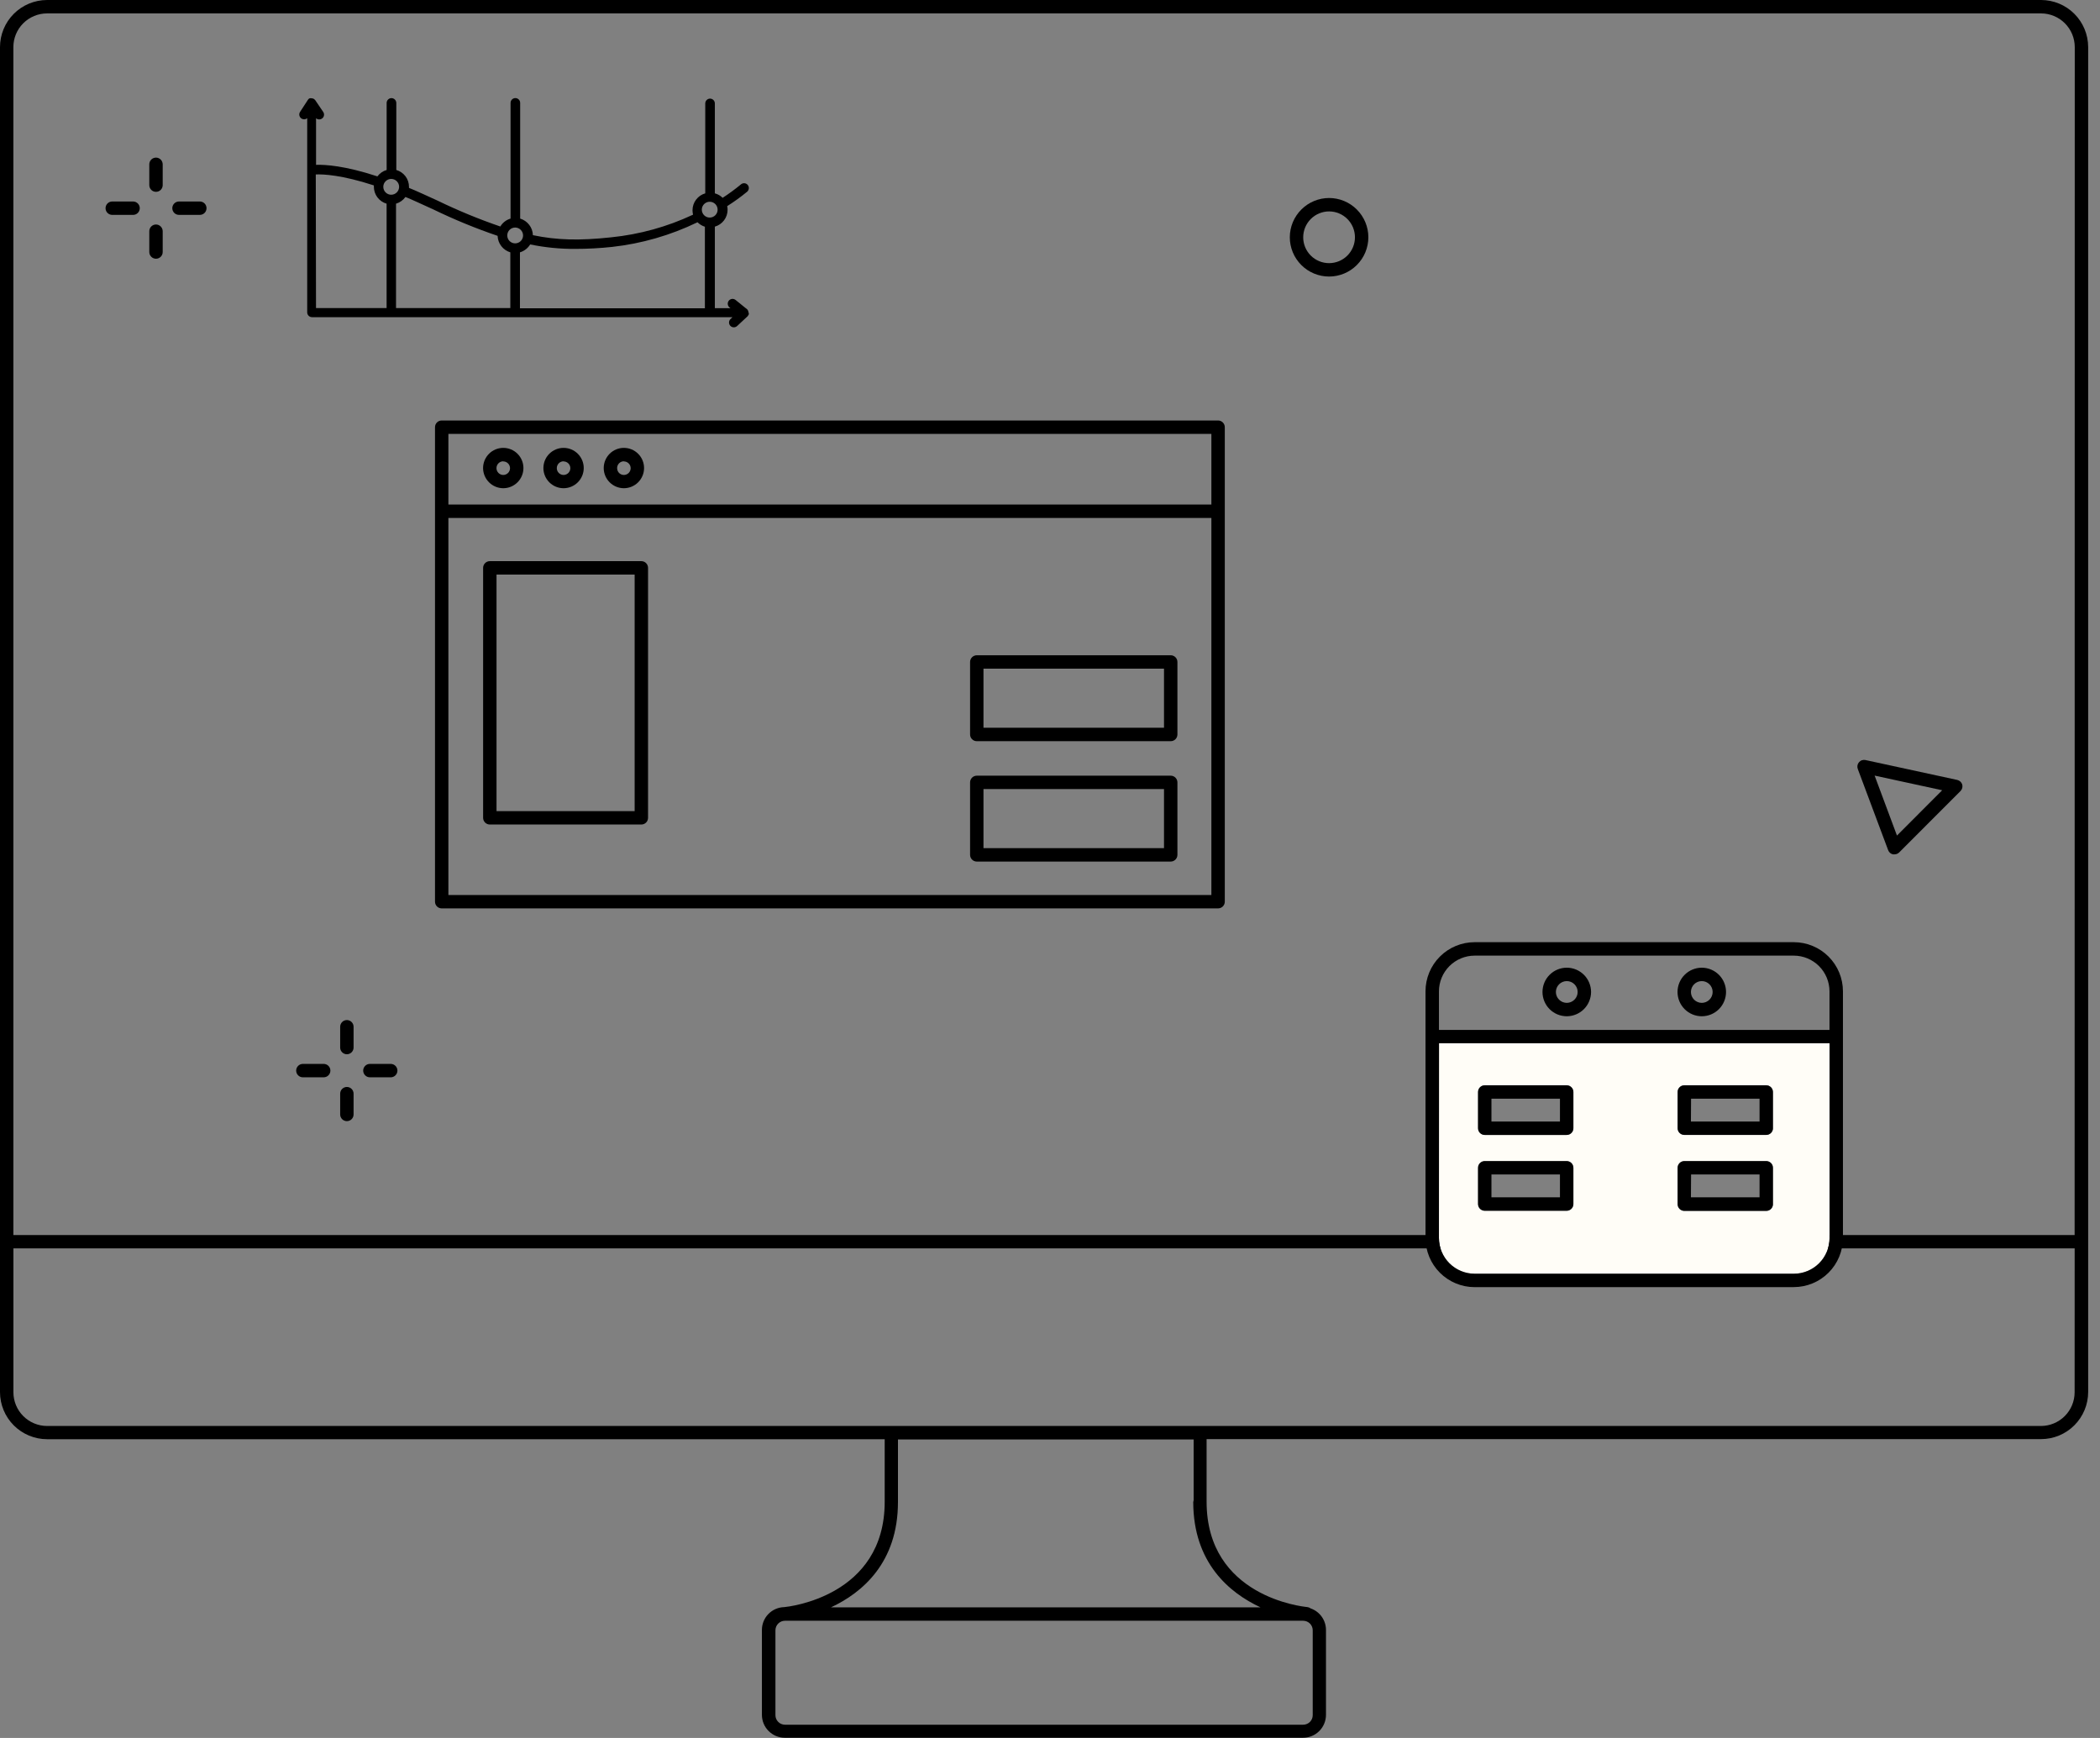 <svg width="145" height="120" viewBox="0 0 145 120" fill="none" xmlns="http://www.w3.org/2000/svg">
<rect x="0" y="0" width="145" height="120" fill="#808080" stroke="none"/>
<g clip-path="url(#clip0_54_450)">
<path d="M84.106 29.033H30.498C30.376 29.033 30.258 29.081 30.171 29.168C30.084 29.255 30.036 29.373 30.036 29.496V62.258C30.036 62.381 30.084 62.499 30.171 62.586C30.258 62.672 30.376 62.721 30.498 62.721H84.106C84.228 62.721 84.346 62.672 84.433 62.586C84.52 62.499 84.569 62.381 84.569 62.258V29.496C84.569 29.373 84.52 29.255 84.433 29.168C84.346 29.081 84.228 29.033 84.106 29.033ZM83.643 29.958V34.836H30.961V29.958H83.643ZM30.961 61.796V35.762H83.643V61.796H30.961Z" fill="black"/>
<path d="M34.75 33.71C35.119 33.709 35.473 33.562 35.734 33.3C35.995 33.039 36.142 32.685 36.142 32.316C36.142 31.947 35.995 31.593 35.734 31.332C35.473 31.071 35.119 30.924 34.75 30.924C34.381 30.924 34.026 31.07 33.765 31.331C33.504 31.592 33.356 31.946 33.355 32.316C33.356 32.685 33.504 33.039 33.765 33.301C34.026 33.562 34.38 33.709 34.75 33.71ZM34.75 31.859C34.873 31.86 34.991 31.909 35.079 31.996C35.166 32.083 35.215 32.202 35.216 32.325C35.216 32.449 35.167 32.567 35.08 32.655C34.992 32.743 34.874 32.793 34.75 32.794C34.626 32.794 34.506 32.744 34.418 32.656C34.331 32.568 34.281 32.449 34.281 32.325C34.28 32.263 34.292 32.201 34.315 32.143C34.338 32.086 34.373 32.033 34.416 31.989C34.46 31.945 34.512 31.91 34.569 31.886C34.626 31.862 34.688 31.85 34.75 31.85V31.859Z" fill="black"/>
<path d="M38.912 33.71C39.282 33.709 39.636 33.562 39.897 33.301C40.158 33.039 40.306 32.685 40.306 32.316C40.306 31.946 40.158 31.592 39.897 31.331C39.636 31.07 39.281 30.924 38.912 30.924C38.543 30.924 38.189 31.071 37.928 31.332C37.667 31.593 37.52 31.947 37.52 32.316C37.52 32.685 37.667 33.039 37.928 33.3C38.189 33.562 38.543 33.709 38.912 33.71ZM38.912 31.859C39.036 31.859 39.155 31.908 39.242 31.995C39.33 32.082 39.38 32.201 39.381 32.325C39.381 32.449 39.331 32.568 39.244 32.656C39.156 32.744 39.036 32.794 38.912 32.794C38.788 32.793 38.67 32.743 38.582 32.655C38.495 32.567 38.446 32.449 38.446 32.325C38.445 32.263 38.457 32.202 38.48 32.144C38.503 32.087 38.537 32.034 38.58 31.99C38.623 31.946 38.675 31.911 38.732 31.887C38.789 31.863 38.85 31.85 38.912 31.85V31.859Z" fill="black"/>
<path d="M43.077 33.71C43.447 33.709 43.801 33.562 44.062 33.301C44.324 33.039 44.471 32.685 44.472 32.316C44.471 31.946 44.324 31.592 44.062 31.331C43.801 31.07 43.446 30.924 43.077 30.924C42.708 30.924 42.354 31.071 42.093 31.332C41.832 31.593 41.685 31.947 41.685 32.316C41.685 32.685 41.832 33.039 42.093 33.3C42.354 33.562 42.708 33.709 43.077 33.71ZM43.077 31.859C43.201 31.859 43.32 31.908 43.407 31.995C43.495 32.082 43.545 32.201 43.546 32.325C43.546 32.449 43.497 32.568 43.409 32.656C43.321 32.744 43.201 32.794 43.077 32.794C43.016 32.794 42.955 32.782 42.898 32.758C42.841 32.734 42.79 32.7 42.746 32.656C42.703 32.613 42.669 32.561 42.646 32.504C42.623 32.447 42.611 32.386 42.611 32.325C42.61 32.263 42.621 32.201 42.644 32.144C42.667 32.086 42.701 32.034 42.744 31.989C42.788 31.945 42.839 31.91 42.897 31.886C42.954 31.862 43.015 31.85 43.077 31.85V31.859Z" fill="black"/>
<path d="M80.835 53.558H67.445C67.322 53.558 67.204 53.607 67.118 53.693C67.031 53.78 66.982 53.898 66.982 54.021V59.025C66.982 59.148 67.031 59.266 67.118 59.352C67.204 59.439 67.322 59.488 67.445 59.488H80.835C80.958 59.488 81.075 59.439 81.162 59.352C81.249 59.266 81.298 59.148 81.298 59.025V54.021C81.298 53.898 81.249 53.78 81.162 53.693C81.075 53.607 80.958 53.558 80.835 53.558ZM80.372 58.562H67.907V54.483H80.372V58.562Z" fill="black"/>
<path d="M80.835 45.243H67.445C67.322 45.243 67.204 45.292 67.118 45.379C67.031 45.465 66.982 45.583 66.982 45.706V50.713C66.982 50.836 67.031 50.954 67.118 51.041C67.204 51.127 67.322 51.176 67.445 51.176H80.835C80.958 51.176 81.075 51.127 81.162 51.041C81.249 50.954 81.298 50.836 81.298 50.713V45.709C81.298 45.648 81.287 45.587 81.263 45.531C81.24 45.474 81.206 45.423 81.163 45.38C81.12 45.336 81.069 45.302 81.013 45.279C80.956 45.255 80.896 45.243 80.835 45.243ZM80.372 50.247H67.907V46.169H80.372V50.247Z" fill="black"/>
<path d="M44.283 38.745H33.821C33.699 38.745 33.581 38.794 33.494 38.881C33.407 38.968 33.358 39.085 33.358 39.208V56.467C33.358 56.59 33.407 56.708 33.494 56.795C33.581 56.881 33.699 56.93 33.821 56.93H44.283C44.406 56.93 44.524 56.881 44.611 56.795C44.697 56.708 44.746 56.59 44.746 56.467V39.208C44.746 39.085 44.697 38.968 44.611 38.881C44.524 38.794 44.406 38.745 44.283 38.745ZM43.821 56.005H34.284V39.671H43.821V56.005Z" fill="black"/>
<path d="M91.77 19.095C91.051 19.094 90.361 18.808 89.853 18.3C89.344 17.791 89.058 17.102 89.058 16.383C89.059 15.664 89.346 14.975 89.854 14.467C90.362 13.959 91.051 13.673 91.77 13.671C92.489 13.672 93.178 13.958 93.686 14.466C94.195 14.975 94.481 15.664 94.482 16.383C94.481 17.102 94.195 17.791 93.686 18.3C93.178 18.808 92.489 19.094 91.77 19.095ZM91.77 14.597C91.296 14.597 90.842 14.786 90.507 15.121C90.172 15.456 89.984 15.909 89.983 16.383C89.983 16.857 90.171 17.311 90.506 17.646C90.841 17.981 91.296 18.169 91.77 18.169C92.243 18.169 92.698 17.981 93.033 17.646C93.368 17.311 93.556 16.857 93.556 16.383C93.556 15.909 93.368 15.455 93.033 15.12C92.698 14.785 92.243 14.597 91.77 14.597Z" fill="black"/>
<path d="M10.771 13.245C10.648 13.245 10.53 13.197 10.444 13.11C10.357 13.023 10.308 12.905 10.308 12.782V11.345C10.308 11.222 10.357 11.104 10.444 11.017C10.53 10.931 10.648 10.882 10.771 10.882C10.893 10.883 11.011 10.932 11.097 11.018C11.184 11.105 11.233 11.222 11.234 11.345V12.782C11.234 12.905 11.185 13.023 11.098 13.11C11.011 13.197 10.894 13.245 10.771 13.245Z" fill="black"/>
<path d="M10.771 17.864C10.648 17.864 10.53 17.815 10.444 17.728C10.357 17.642 10.308 17.524 10.308 17.401V15.963C10.308 15.841 10.357 15.723 10.444 15.636C10.53 15.549 10.648 15.501 10.771 15.501C10.893 15.501 11.011 15.55 11.097 15.637C11.184 15.724 11.233 15.841 11.234 15.963V17.392C11.235 17.453 11.224 17.515 11.201 17.572C11.178 17.629 11.145 17.681 11.101 17.725C11.058 17.769 11.007 17.804 10.95 17.828C10.893 17.852 10.832 17.864 10.771 17.864Z" fill="black"/>
<path d="M13.797 14.837H12.36C12.237 14.837 12.119 14.789 12.033 14.702C11.946 14.615 11.897 14.497 11.897 14.374C11.897 14.252 11.946 14.134 12.033 14.047C12.119 13.96 12.237 13.912 12.36 13.912H13.797C13.92 13.912 14.038 13.96 14.125 14.047C14.212 14.134 14.26 14.252 14.26 14.374C14.26 14.497 14.212 14.615 14.125 14.702C14.038 14.789 13.92 14.837 13.797 14.837Z" fill="black"/>
<path d="M9.188 14.837H7.75C7.628 14.837 7.51 14.789 7.423 14.702C7.336 14.615 7.288 14.497 7.288 14.374C7.288 14.252 7.336 14.134 7.423 14.047C7.51 13.96 7.628 13.912 7.75 13.912H9.188C9.311 13.912 9.429 13.96 9.515 14.047C9.602 14.134 9.651 14.252 9.651 14.374C9.651 14.497 9.602 14.615 9.515 14.702C9.429 14.789 9.311 14.837 9.188 14.837Z" fill="black"/>
<path d="M23.951 72.792C23.828 72.792 23.711 72.743 23.624 72.656C23.537 72.569 23.488 72.452 23.488 72.329V70.894C23.488 70.772 23.537 70.654 23.624 70.567C23.711 70.48 23.828 70.431 23.951 70.431C24.074 70.431 24.192 70.48 24.278 70.567C24.365 70.654 24.414 70.772 24.414 70.894V72.329C24.414 72.452 24.365 72.569 24.278 72.656C24.192 72.743 24.074 72.792 23.951 72.792Z" fill="black"/>
<path d="M23.951 77.41C23.828 77.41 23.711 77.362 23.624 77.275C23.537 77.188 23.488 77.07 23.488 76.948V75.513C23.488 75.39 23.537 75.272 23.624 75.186C23.711 75.099 23.828 75.05 23.951 75.05C24.074 75.05 24.192 75.099 24.278 75.186C24.365 75.272 24.414 75.39 24.414 75.513V76.938C24.415 77 24.404 77.061 24.381 77.118C24.359 77.175 24.325 77.228 24.282 77.272C24.238 77.316 24.187 77.35 24.13 77.374C24.074 77.398 24.013 77.41 23.951 77.41Z" fill="black"/>
<path d="M26.978 74.384H25.54C25.417 74.384 25.299 74.335 25.213 74.248C25.126 74.161 25.077 74.044 25.077 73.921C25.077 73.798 25.126 73.68 25.213 73.594C25.299 73.507 25.417 73.458 25.54 73.458H26.978C27.1 73.458 27.218 73.507 27.305 73.594C27.392 73.68 27.441 73.798 27.441 73.921C27.441 74.044 27.392 74.161 27.305 74.248C27.218 74.335 27.1 74.384 26.978 74.384Z" fill="black"/>
<path d="M22.359 74.384H20.912C20.789 74.384 20.672 74.335 20.585 74.248C20.498 74.161 20.449 74.044 20.449 73.921C20.449 73.798 20.498 73.68 20.585 73.594C20.672 73.507 20.789 73.458 20.912 73.458H22.35C22.473 73.458 22.59 73.507 22.677 73.594C22.764 73.68 22.813 73.798 22.813 73.921C22.813 74.042 22.765 74.158 22.68 74.245C22.596 74.332 22.48 74.381 22.359 74.384Z" fill="black"/>
<path d="M130.808 58.991C130.775 58.996 130.742 58.996 130.709 58.991C130.633 58.975 130.562 58.941 130.503 58.89C130.445 58.839 130.4 58.774 130.373 58.701L128.275 53.092C128.246 53.014 128.238 52.931 128.253 52.849C128.268 52.768 128.304 52.692 128.358 52.629C128.412 52.566 128.482 52.518 128.561 52.492C128.64 52.465 128.724 52.46 128.806 52.478L135.14 53.851C135.219 53.868 135.292 53.906 135.353 53.96C135.413 54.014 135.459 54.083 135.485 54.16C135.508 54.24 135.51 54.325 135.489 54.405C135.468 54.486 135.427 54.56 135.368 54.619L131.135 58.855C131.048 58.942 130.93 58.99 130.808 58.991ZM129.438 53.552L130.981 57.692L134.103 54.564L129.438 53.552Z" fill="black"/>
<path d="M51.682 21.613C51.682 21.574 51.676 21.535 51.664 21.498C51.664 21.488 51.664 21.478 51.664 21.468C51.652 21.441 51.636 21.416 51.617 21.393V21.375H51.602L51.583 21.353L50.791 20.712C50.757 20.684 50.718 20.663 50.677 20.651C50.635 20.638 50.591 20.634 50.548 20.638C50.505 20.642 50.463 20.655 50.424 20.676C50.386 20.696 50.352 20.724 50.325 20.758C50.297 20.792 50.276 20.831 50.263 20.873C50.251 20.915 50.246 20.959 50.251 21.002C50.255 21.046 50.268 21.088 50.288 21.126C50.309 21.165 50.337 21.199 50.371 21.227L50.439 21.279H49.359V15.649C49.612 15.576 49.834 15.424 49.993 15.214C50.152 15.004 50.238 14.748 50.238 14.486C50.239 14.4 50.229 14.316 50.211 14.232C50.692 13.929 51.154 13.595 51.593 13.233C51.659 13.175 51.699 13.093 51.705 13.005C51.711 12.917 51.681 12.83 51.624 12.764C51.595 12.731 51.561 12.704 51.522 12.684C51.483 12.665 51.441 12.654 51.397 12.651C51.354 12.648 51.31 12.654 51.269 12.668C51.228 12.682 51.19 12.704 51.158 12.733C50.755 13.066 50.334 13.375 49.896 13.659C49.747 13.51 49.562 13.404 49.359 13.35V7.143C49.359 7.055 49.324 6.97 49.262 6.908C49.201 6.846 49.117 6.81 49.029 6.809C48.94 6.809 48.856 6.844 48.793 6.907C48.731 6.969 48.696 7.054 48.696 7.143V13.35C48.443 13.422 48.22 13.575 48.062 13.785C47.903 13.995 47.817 14.25 47.816 14.513C47.816 14.617 47.829 14.721 47.853 14.822C46.071 15.659 44.16 16.187 42.201 16.386C39.992 16.624 38.449 16.581 36.796 16.238C36.788 15.979 36.699 15.729 36.541 15.524C36.383 15.318 36.164 15.168 35.916 15.093V7.105C35.916 7.018 35.882 6.933 35.82 6.871C35.758 6.809 35.674 6.773 35.586 6.772C35.498 6.772 35.413 6.807 35.35 6.87C35.288 6.932 35.253 7.017 35.253 7.105V15.093C34.956 15.179 34.704 15.374 34.546 15.639C33.072 15.134 31.63 14.539 30.227 13.859L29.159 13.372L29.107 13.35C28.734 13.18 28.533 13.091 28.24 12.974C28.241 12.949 28.241 12.924 28.24 12.9C28.24 12.637 28.155 12.381 27.997 12.171C27.838 11.962 27.616 11.809 27.364 11.736V7.109C27.363 7.02 27.328 6.936 27.265 6.874C27.203 6.811 27.119 6.776 27.031 6.775C26.942 6.775 26.857 6.81 26.795 6.873C26.733 6.935 26.697 7.02 26.697 7.109V11.736C26.442 11.81 26.218 11.965 26.059 12.178C23.806 11.437 22.443 11.36 21.823 11.382V8.164C21.883 8.217 21.961 8.247 22.042 8.247C22.109 8.247 22.174 8.227 22.23 8.188C22.303 8.138 22.353 8.062 22.369 7.975C22.385 7.888 22.366 7.798 22.316 7.726L21.767 6.917L21.748 6.899C21.731 6.877 21.712 6.857 21.69 6.84C21.664 6.823 21.636 6.809 21.607 6.8C21.57 6.789 21.533 6.783 21.495 6.782C21.468 6.777 21.44 6.777 21.412 6.782H21.397C21.373 6.79 21.35 6.801 21.329 6.815C21.305 6.835 21.284 6.858 21.267 6.883L20.718 7.726C20.67 7.8 20.654 7.89 20.672 7.976C20.691 8.062 20.743 8.137 20.817 8.185C20.877 8.224 20.947 8.242 21.018 8.238C21.089 8.234 21.157 8.206 21.212 8.161V21.566C21.212 21.655 21.247 21.739 21.309 21.802C21.372 21.864 21.456 21.899 21.545 21.899H50.578L50.442 22.026C50.378 22.086 50.34 22.169 50.338 22.257C50.335 22.345 50.367 22.431 50.426 22.495C50.458 22.528 50.495 22.555 50.537 22.573C50.579 22.591 50.625 22.6 50.67 22.6C50.755 22.599 50.836 22.567 50.898 22.51L51.648 21.81C51.648 21.81 51.648 21.81 51.648 21.791C51.667 21.77 51.684 21.746 51.698 21.721C51.699 21.71 51.699 21.7 51.698 21.69C51.707 21.659 51.713 21.627 51.716 21.594L51.682 21.613ZM49.004 13.93C49.149 13.93 49.288 13.988 49.39 14.09C49.493 14.193 49.55 14.331 49.55 14.476C49.55 14.621 49.493 14.76 49.39 14.862C49.288 14.965 49.149 15.022 49.004 15.022C48.859 15.022 48.72 14.965 48.618 14.862C48.516 14.76 48.458 14.621 48.458 14.476C48.458 14.331 48.516 14.193 48.618 14.09C48.72 13.988 48.859 13.93 49.004 13.93ZM42.257 17.049C44.307 16.822 46.305 16.246 48.162 15.346C48.304 15.489 48.479 15.595 48.671 15.655V21.285H35.901V17.423C36.196 17.335 36.448 17.14 36.607 16.877C37.631 17.089 38.675 17.192 39.72 17.185C40.568 17.185 41.414 17.139 42.257 17.049ZM35.571 15.71C35.715 15.711 35.854 15.769 35.956 15.871C36.058 15.973 36.116 16.112 36.117 16.256C36.117 16.401 36.059 16.54 35.957 16.643C35.854 16.745 35.715 16.803 35.571 16.803C35.426 16.803 35.287 16.745 35.184 16.643C35.082 16.54 35.025 16.401 35.025 16.256C35.025 16.112 35.082 15.973 35.184 15.87C35.287 15.768 35.426 15.71 35.571 15.71ZM28.811 13.955L28.863 13.979L29.928 14.464C31.366 15.161 32.845 15.769 34.358 16.284C34.367 16.542 34.457 16.791 34.615 16.995C34.773 17.199 34.99 17.349 35.237 17.423V21.27H27.345V14.063C27.608 13.985 27.837 13.822 27.996 13.6C28.262 13.708 28.45 13.791 28.811 13.955ZM27.012 12.354C27.157 12.354 27.296 12.411 27.398 12.514C27.501 12.616 27.558 12.755 27.558 12.9C27.557 13.044 27.5 13.183 27.397 13.285C27.295 13.387 27.157 13.445 27.012 13.446C26.867 13.446 26.728 13.388 26.626 13.286C26.523 13.183 26.466 13.044 26.466 12.9C26.466 12.755 26.523 12.616 26.626 12.514C26.728 12.411 26.867 12.354 27.012 12.354ZM21.804 12.045C22.316 12.023 23.593 12.076 25.815 12.801C25.815 12.832 25.815 12.866 25.815 12.9C25.816 13.163 25.902 13.418 26.06 13.628C26.219 13.838 26.441 13.991 26.694 14.063V21.27H21.82L21.804 12.045Z" fill="black"/>
<path d="M140.931 3.8147e-06H3.252C2.39 0.001 1.563 0.344 0.953 0.953C0.344 1.563 0.001 2.39 0 3.252V96.12C0.001 96.982 0.344 97.809 0.953 98.418C1.563 99.028 2.39 99.371 3.252 99.372H61.086V103.691C61.086 110.238 54.431 110.938 54.147 110.966H54.123C53.716 110.982 53.331 111.155 53.048 111.448C52.766 111.741 52.608 112.133 52.608 112.54V118.402C52.608 118.821 52.774 119.223 53.07 119.52C53.366 119.817 53.768 119.984 54.187 119.985H89.977C90.396 119.984 90.798 119.817 91.094 119.52C91.39 119.223 91.556 118.821 91.556 118.402V112.54C91.555 112.211 91.452 111.89 91.26 111.623C91.068 111.356 90.797 111.156 90.486 111.05C90.418 110.999 90.338 110.968 90.254 110.96C89.971 110.935 83.313 110.25 83.313 103.685V99.365H140.931C141.793 99.365 142.62 99.022 143.229 98.412C143.839 97.802 144.182 96.976 144.183 96.114V3.246C144.18 2.385 143.837 1.56 143.227 0.951C142.618 0.343 141.792 0.001 140.931 3.8147e-06ZM90.64 112.564V118.427C90.64 118.6 90.571 118.767 90.449 118.89C90.326 119.013 90.16 119.083 89.986 119.084H54.197C54.023 119.083 53.856 119.013 53.734 118.89C53.611 118.767 53.542 118.6 53.542 118.427V112.564C53.542 112.391 53.611 112.224 53.734 112.101C53.856 111.978 54.023 111.908 54.197 111.907H89.986C90.16 111.908 90.326 111.978 90.449 112.101C90.571 112.224 90.64 112.391 90.64 112.564ZM87.034 110.982H57.374C59.534 109.976 62.002 107.896 62.002 103.71V99.39H82.418V103.58L82.39 103.716C82.399 107.906 84.877 109.976 87.037 110.982H87.034ZM143.248 96.132C143.247 96.749 143.002 97.34 142.566 97.776C142.129 98.212 141.538 98.458 140.921 98.458H3.252C2.635 98.458 2.044 98.212 1.608 97.776C1.172 97.34 0.926 96.749 0.926 96.132V86.194H143.251L143.248 96.132ZM143.248 85.275H0.923V3.252C0.923 2.635 1.169 2.044 1.605 1.608C2.041 1.172 2.632 0.926 3.249 0.926H140.931C141.547 0.926 142.139 1.172 142.575 1.608C143.011 2.044 143.256 2.635 143.257 3.252L143.248 85.275Z" fill="black"/>
<path d="M126.325 72.033V85.478C126.325 86.133 126.065 86.761 125.602 87.224C125.139 87.687 124.511 87.947 123.857 87.947H101.821C101.167 87.947 100.539 87.687 100.076 87.224C99.613 86.761 99.353 86.133 99.353 85.478V72.033H126.325ZM122.41 83.14V80.641C122.41 80.518 122.361 80.4 122.274 80.314C122.187 80.227 122.069 80.178 121.947 80.178H116.291C116.169 80.178 116.051 80.227 115.964 80.314C115.877 80.4 115.829 80.518 115.829 80.641V83.143C115.829 83.266 115.877 83.383 115.964 83.47C116.051 83.557 116.169 83.606 116.291 83.606H121.947C122.009 83.607 122.072 83.596 122.13 83.572C122.188 83.549 122.24 83.514 122.284 83.469C122.329 83.425 122.363 83.372 122.386 83.314C122.409 83.255 122.42 83.193 122.419 83.131L122.41 83.14ZM122.41 77.91V75.396C122.41 75.273 122.361 75.155 122.274 75.068C122.187 74.982 122.069 74.933 121.947 74.933H116.291C116.169 74.933 116.051 74.982 115.964 75.068C115.877 75.155 115.829 75.273 115.829 75.396V77.898C115.829 78.021 115.877 78.138 115.964 78.225C116.051 78.312 116.169 78.361 116.291 78.361H121.947C122.008 78.362 122.069 78.351 122.126 78.328C122.183 78.306 122.235 78.272 122.279 78.23C122.323 78.187 122.358 78.136 122.382 78.079C122.406 78.023 122.418 77.962 122.419 77.901L122.41 77.91ZM108.643 83.14V80.641C108.643 80.518 108.594 80.4 108.507 80.314C108.421 80.227 108.303 80.178 108.18 80.178H102.525C102.463 80.177 102.403 80.189 102.346 80.211C102.289 80.234 102.237 80.268 102.193 80.311C102.15 80.354 102.115 80.406 102.092 80.462C102.068 80.519 102.056 80.579 102.056 80.641V83.143C102.056 83.266 102.105 83.383 102.191 83.47C102.278 83.557 102.396 83.606 102.519 83.606H108.174C108.236 83.606 108.298 83.595 108.356 83.571C108.414 83.547 108.466 83.512 108.51 83.468C108.553 83.424 108.588 83.371 108.611 83.313C108.634 83.255 108.645 83.193 108.643 83.131V83.14ZM108.643 77.91V75.396C108.643 75.273 108.594 75.155 108.507 75.068C108.421 74.982 108.303 74.933 108.18 74.933H102.525C102.463 74.932 102.403 74.943 102.346 74.966C102.289 74.989 102.237 75.023 102.193 75.066C102.15 75.109 102.115 75.161 102.092 75.217C102.068 75.274 102.056 75.334 102.056 75.396V77.898C102.056 78.021 102.105 78.138 102.191 78.225C102.278 78.312 102.396 78.361 102.519 78.361H108.174C108.235 78.362 108.296 78.35 108.352 78.328C108.409 78.305 108.46 78.271 108.504 78.228C108.548 78.186 108.582 78.135 108.606 78.079C108.63 78.022 108.642 77.962 108.643 77.901V77.91Z" fill="#FFFDF7"/>
<path d="M118.254 68.491C118.254 68.292 118.175 68.101 118.034 67.961C117.893 67.82 117.703 67.741 117.504 67.741C117.305 67.741 117.114 67.82 116.974 67.961C116.833 68.101 116.754 68.292 116.754 68.491C116.754 68.59 116.773 68.687 116.81 68.779C116.848 68.87 116.903 68.953 116.973 69.023C117.042 69.093 117.125 69.148 117.216 69.186C117.307 69.224 117.405 69.244 117.504 69.244C117.603 69.244 117.7 69.224 117.792 69.186C117.883 69.148 117.966 69.093 118.035 69.023C118.105 68.953 118.16 68.87 118.197 68.779C118.235 68.687 118.254 68.59 118.254 68.491ZM117.504 66.815C117.948 66.816 118.374 66.993 118.688 67.307C119.002 67.621 119.178 68.047 119.179 68.491C119.179 68.935 119.003 69.362 118.689 69.677C118.375 69.991 117.949 70.168 117.504 70.169C117.059 70.168 116.633 69.991 116.319 69.677C116.005 69.362 115.829 68.935 115.829 68.491C115.829 68.047 116.006 67.621 116.32 67.307C116.634 66.993 117.06 66.816 117.504 66.815Z" fill="black"/>
<path d="M116.754 82.668H121.493V81.091H116.764L116.754 82.668ZM116.292 80.166H121.947C122.01 80.164 122.072 80.176 122.13 80.199C122.188 80.223 122.241 80.258 122.285 80.302C122.329 80.347 122.363 80.399 122.387 80.458C122.41 80.516 122.421 80.578 122.419 80.641V83.143C122.419 83.266 122.37 83.383 122.283 83.47C122.197 83.557 122.079 83.606 121.956 83.606H116.301C116.178 83.606 116.06 83.557 115.974 83.47C115.887 83.383 115.838 83.266 115.838 83.143V80.641C115.836 80.58 115.847 80.519 115.869 80.462C115.891 80.405 115.924 80.353 115.966 80.309C116.008 80.265 116.059 80.229 116.114 80.205C116.17 80.18 116.231 80.167 116.292 80.166Z" fill="black"/>
<path d="M116.291 74.936H121.947C122.008 74.935 122.069 74.946 122.126 74.968C122.183 74.991 122.235 75.024 122.279 75.067C122.323 75.11 122.358 75.161 122.382 75.217C122.406 75.274 122.418 75.334 122.419 75.396V77.898C122.419 78.021 122.37 78.138 122.283 78.225C122.197 78.312 122.079 78.361 121.956 78.361H116.301C116.178 78.361 116.06 78.312 115.973 78.225C115.887 78.138 115.838 78.021 115.838 77.898V75.396C115.839 75.275 115.887 75.159 115.971 75.074C116.056 74.988 116.171 74.938 116.291 74.936ZM116.754 77.438H121.493V75.862H116.763L116.754 77.438Z" fill="black"/>
<path d="M109.859 68.491C109.858 68.936 109.681 69.362 109.366 69.677C109.052 69.991 108.625 70.168 108.18 70.169C107.736 70.168 107.309 69.991 106.995 69.677C106.681 69.362 106.505 68.935 106.505 68.491C106.506 68.047 106.682 67.621 106.996 67.307C107.31 66.993 107.736 66.816 108.18 66.815C108.625 66.815 109.051 66.992 109.366 67.306C109.681 67.62 109.858 68.046 109.859 68.491ZM108.18 69.244C108.38 69.244 108.571 69.164 108.713 69.023C108.854 68.882 108.933 68.69 108.933 68.491C108.933 68.392 108.914 68.294 108.876 68.203C108.838 68.112 108.782 68.029 108.712 67.96C108.642 67.89 108.559 67.835 108.468 67.797C108.377 67.76 108.279 67.741 108.18 67.741C107.982 67.742 107.791 67.821 107.651 67.962C107.511 68.102 107.431 68.292 107.43 68.491C107.43 68.69 107.509 68.881 107.65 69.022C107.79 69.163 107.981 69.243 108.18 69.244Z" fill="black"/>
<path d="M102.981 82.668H107.711V81.091H102.981V82.668ZM102.519 80.166H108.174C108.297 80.166 108.414 80.214 108.501 80.301C108.588 80.388 108.637 80.506 108.637 80.628V83.131C108.637 83.253 108.588 83.371 108.501 83.458C108.414 83.545 108.297 83.593 108.174 83.593H102.519C102.396 83.593 102.278 83.545 102.191 83.458C102.105 83.371 102.056 83.253 102.056 83.131V80.641C102.054 80.578 102.065 80.516 102.088 80.458C102.111 80.4 102.145 80.348 102.189 80.303C102.233 80.259 102.285 80.224 102.343 80.2C102.401 80.177 102.462 80.165 102.525 80.166H102.519Z" fill="black"/>
<path d="M102.981 77.438H107.711V75.862H102.981V77.438ZM102.518 74.936H108.174C108.297 74.936 108.414 74.985 108.501 75.072C108.588 75.158 108.637 75.276 108.637 75.399V77.901C108.637 78.024 108.588 78.141 108.501 78.228C108.414 78.315 108.297 78.364 108.174 78.364H102.518C102.396 78.364 102.278 78.315 102.191 78.228C102.104 78.141 102.056 78.024 102.056 77.901V75.396C102.056 75.335 102.069 75.274 102.092 75.218C102.116 75.162 102.151 75.111 102.194 75.068C102.238 75.025 102.29 74.992 102.346 74.969C102.403 74.946 102.464 74.935 102.525 74.936H102.518Z" fill="black"/>
<path d="M101.825 65.982C101.17 65.982 100.542 66.243 100.079 66.705C99.617 67.168 99.356 67.796 99.356 68.451V71.11H126.322V68.451C126.322 67.796 126.062 67.168 125.599 66.705C125.136 66.243 124.508 65.982 123.854 65.982H101.825ZM99.356 85.478C99.356 86.133 99.617 86.761 100.079 87.224C100.542 87.687 101.17 87.947 101.825 87.947H123.86C124.515 87.947 125.142 87.687 125.605 87.224C126.068 86.761 126.328 86.133 126.328 85.478V72.033H99.363L99.356 85.478ZM123.857 88.872H101.822C100.921 88.872 100.058 88.515 99.422 87.878C98.785 87.242 98.428 86.379 98.428 85.478V68.448C98.428 67.547 98.785 66.684 99.422 66.048C100.058 65.411 100.921 65.054 101.822 65.054H123.857C124.757 65.054 125.62 65.411 126.257 66.048C126.893 66.684 127.251 67.547 127.251 68.448V85.478C127.25 86.377 126.892 87.24 126.257 87.875C125.621 88.511 124.759 88.868 123.86 88.869L123.857 88.872Z" fill="black"/>
</g>
<defs>
<clipPath id="clip0_54_450">
<rect width="144.176" height="120" fill="white"/>
</clipPath>
</defs>
</svg>
